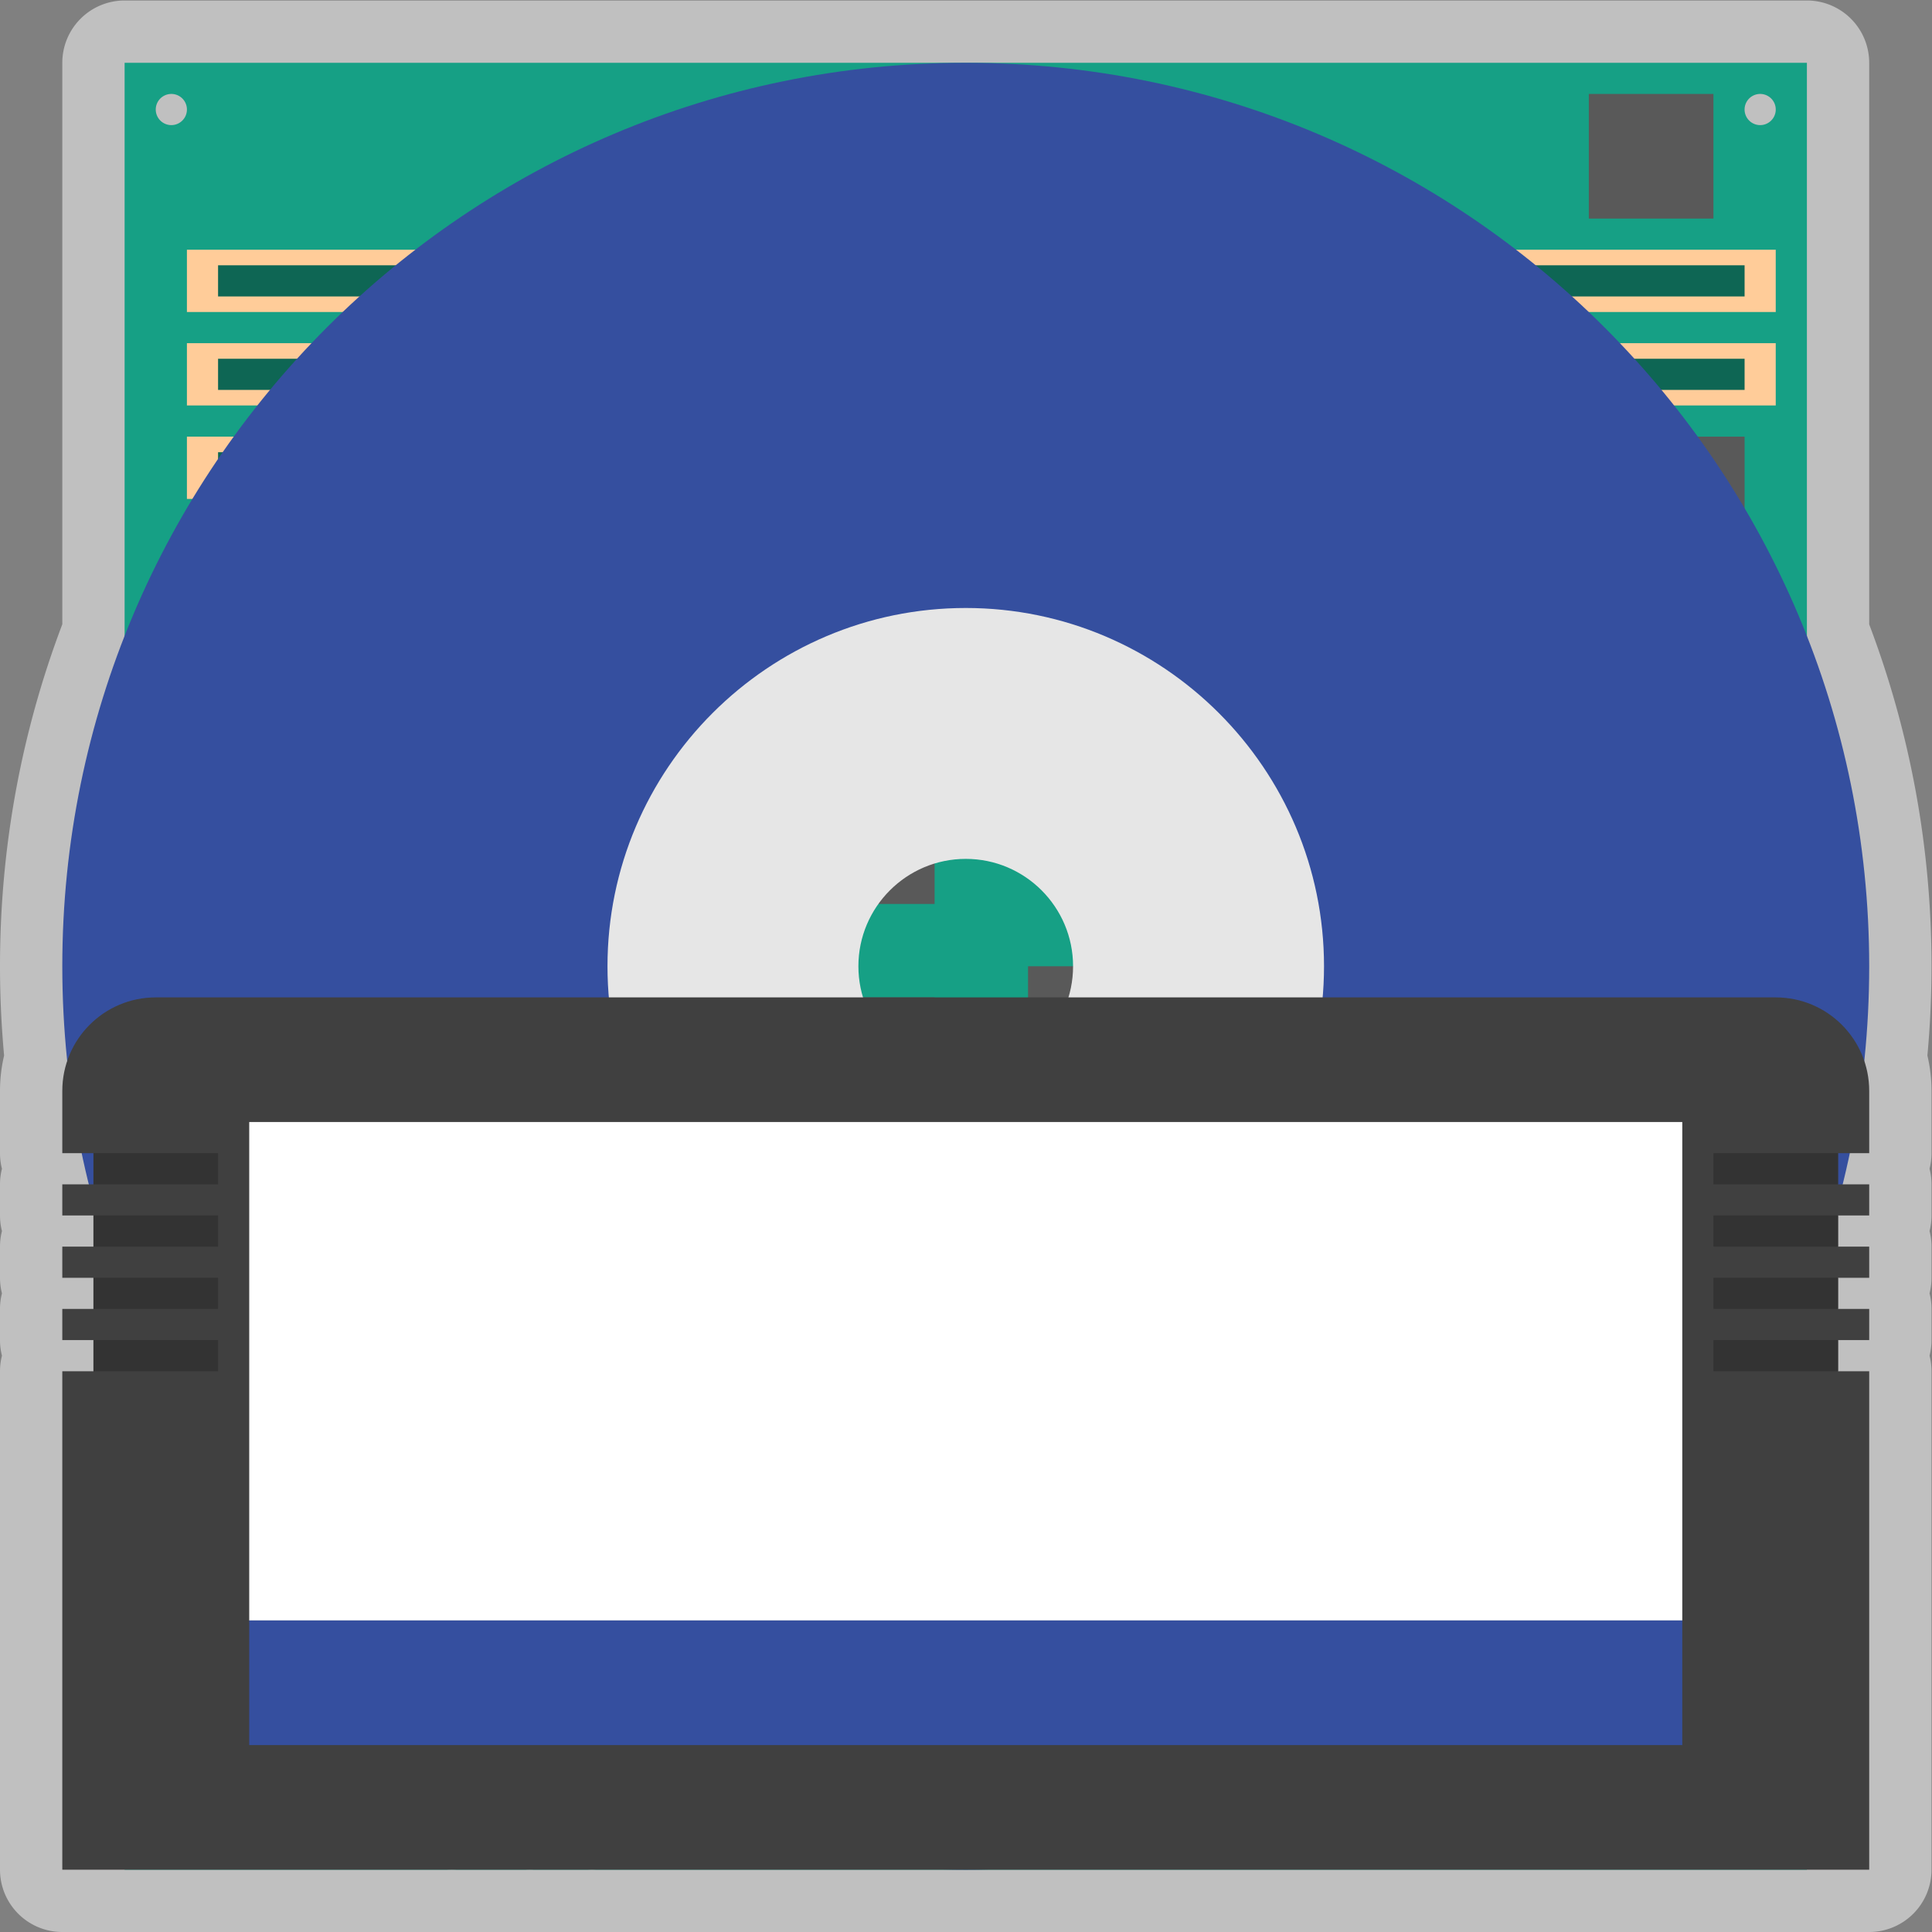 <svg xmlns="http://www.w3.org/2000/svg" xml:space="preserve" width="330.667" height="330.667"><rect width="100%" height="100%" fill="#808080" stroke="none"/><defs><clipPath id="a" clipPathUnits="userSpaceOnUse"><path d="M0 256h256V0H0Z"/></clipPath><clipPath id="b" clipPathUnits="userSpaceOnUse"><path d="M4 252h248V4H4Z"/></clipPath></defs><g clip-path="url(#a)" transform="matrix(1.333 0 0 -1.333 -5.333 336)"><g clip-path="url(#b)" style="opacity:.5"><path d="M0 0c0 15.123-2.69 29.883-8 43.898V116a8 8 0 0 1-8 8h-216a8 8 0 0 1-8-8V43.905c-5.31-14.017-8-28.779-8-43.905 0-3.803.177-7.651.527-11.463A20 20 0 0 1-248-16v-8a8 8 0 0 1 .252-2 8 8 0 0 1-.252-2v-4a8 8 0 0 1 .252-2 8 8 0 0 1-.252-2v-4a8 8 0 0 1 .252-2 8 8 0 0 1-.252-2v-4a8 8 0 0 1 .252-2 8 8 0 0 1-.252-2v-64a8 8 0 0 1 8-8H-8a8 8 0 0 1 8 8v64c0 .69-.088 1.36-.252 2 .164.64.252 1.31.252 2v4c0 .69-.088 1.36-.252 2 .164.64.252 1.31.252 2v4c0 .69-.088 1.36-.252 2 .164.64.252 1.31.252 2v4c0 .69-.088 1.36-.252 2 .164.64.252 1.31.252 2v8c0 1.525-.177 3.045-.527 4.537C-.177-7.651 0-3.803 0 0" style="fill:#fff;fill-opacity:1;fill-rule:nonzero;stroke:none" transform="translate(252 128)"/></g><path d="M0 0a2 2 0 1 0 .001 4.001A2 2 0 0 0 0 0m0-220a2 2 0 1 0 .001 4.001A2 2 0 0 0 0-220M-204 0a2 2 0 1 0 .001 4.001A2 2 0 0 0-204 0m0-220a2 2 0 1 0 .001 4.001A2 2 0 0 0-204-220M6-108V8h-216v-232H6v72H2v16h4v12H2v16z" style="fill:#16a085;fill-opacity:1;fill-rule:nonzero;stroke:none" transform="translate(230 236)"/><path d="M112 16h-2v4h2z" style="fill:#666;fill-opacity:1;fill-rule:nonzero;stroke:none"/><path d="M116 16h-2v4h2z" style="fill:#e77f22;fill-opacity:1;fill-rule:nonzero;stroke:none"/><path d="M104 16h-2v4h2zm4 0h-2v4h2z" style="fill:#666;fill-opacity:1;fill-rule:nonzero;stroke:none"/><path d="M96 16h-2v4h2zm4 0h-2v4h2z" style="fill:#4b5da7;fill-opacity:1;fill-rule:nonzero;stroke:none"/><path d="M88 16h-2v4h2zm4 0h-2v4h2zm28 0h-2v4h2zm4 0h-2v4h2zm4 0h-2v4h2z" style="fill:#e77f22;fill-opacity:1;fill-rule:nonzero;stroke:none"/><path d="M232 212H132v8h100zm0-12H132v8h100zm-4-60h-80v12h80zm-100 72H28v8h100zm0-12H28v8h100zm0-12H28v8h100zm0-12H28v8h100z" style="fill:#fc9;fill-opacity:1;fill-rule:nonzero;stroke:none"/><path d="M224 144h-72v4h72z" style="fill:#cca37a;fill-opacity:1;fill-rule:nonzero;stroke:none"/><path d="M154 148h-2v4h2zm4 0h-2v4h2zm4 0h-2v4h2zm4 0h-2v4h2zm4 0h-2v4h2zm4 0h-2v4h2zm4 0h-2v4h2zm4 0h-2v4h2zm4 0h-2v4h2zm4 0h-2v4h2zm4 0h-2v4h2zm4 0h-2v4h2zm4 0h-2v4h2zm4 0h-2v4h2zm6 0h-2v4h2zm4 0h-2v4h2zm4 0h-2v4h2zm4 0h-2v4h2z" style="fill:#d9af63;fill-opacity:1;fill-rule:nonzero;stroke:none"/><path d="M154 144h-2v4h2zm4 0h-2v4h2zm4 0h-2v4h2zm4 0h-2v4h2zm4 0h-2v4h2zm4 0h-2v4h2zm4 0h-2v4h2zm4 0h-2v4h2zm4 0h-2v4h2zm4 0h-2v4h2zm4 0h-2v4h2zm4 0h-2v4h2zm4 0h-2v4h2zm4 0h-2v4h2zm6 0h-2v4h2zm4 0h-2v4h2zm4 0h-2v4h2zm4 0h-2v4h2z" style="fill:#a3834a;fill-opacity:1;fill-rule:nonzero;stroke:none"/><path d="M154 140h-2v4h2zm4 0h-2v4h2zm4 0h-2v4h2zm4 0h-2v4h2zm4 0h-2v4h2zm4 0h-2v4h2zm4 0h-2v4h2zm4 0h-2v4h2zm4 0h-2v4h2zm4 0h-2v4h2zm4 0h-2v4h2zm4 0h-2v4h2zm4 0h-2v4h2zm4 0h-2v4h2zm6 0h-2v4h2zm4 0h-2v4h2zm4 0h-2v4h2zm4 0h-2v4h2z" style="fill:#d9af63;fill-opacity:1;fill-rule:nonzero;stroke:none"/><path d="M124 214H32v4h92zm0-12H32v4h92zm104 12h-92v4h92zm0-12h-92v4h92zm-104-12H32v4h92z" style="fill:#0e6654;fill-opacity:1;fill-rule:nonzero;stroke:none"/><path d="M124 178H32v4h92z" style="fill:#4c4c4c;fill-opacity:1;fill-rule:nonzero;stroke:none"/><path d="M168 164h-28v28h28zm40 0h-28v28h28zm20 8h-12v24h12zm-4 52h-16v16h16zM68 116H32v36h36zm32 16H76v24h24zm24 4h-12v20h12zm0-20h-12v8h12zm-12-28h-8v20h8zm12 0h-8v20h8zm40 12h-28v28h28zM36 68h-8v24h8zm12 0h-8v24h8zm12 0h-8v24h8zm12 0h-8v24h8zm12 0h-8v24h8zm12 8h-8v8h8zm12 0h-8v8h8zm12 0h-8v8h8zm12 0h-8v8h8zm-36-8h-8v4h8zm12 0h-8v4h8zm12 0h-8v4h8zm12 0h-8v4h8zm-4 96h-16v8h16zm-20 0H92v8h16zm-20 0H72v8h16zm-32 0h-8v8h8zm-24 0h-8v8h8zm36 0h-8v8h8zm-24 0h-8v8h8zM156 44h-8v20h8zm16 0h-8v20h8zm20-24h-8v20h8zm16 0h-8v20h8z" style="fill:#595959;fill-opacity:1;fill-rule:nonzero;stroke:none"/><path d="M80 52H68v12h12z" style="fill:#b3b3b3;fill-opacity:1;fill-rule:nonzero;stroke:none"/><path d="M0 0a4 4 0 1 0-8 0 4 4 0 0 0 8 0" style="fill:#595959;fill-opacity:1;fill-rule:nonzero;stroke:none" transform="translate(78 58)"/><path d="M228 24h-12v12h12z" style="fill:#b3b3b3;fill-opacity:1;fill-rule:nonzero;stroke:none"/><path d="M0 0a4 4 0 1 0-8 0 4 4 0 0 0 8 0" style="fill:#354f9f;fill-opacity:1;fill-rule:nonzero;stroke:none" transform="translate(226 30)"/><path d="M92 48h-8v16h8zm36 0h-12v12h12z" style="fill:#595959;fill-opacity:1;fill-rule:nonzero;stroke:none"/><path d="M0 0a4 4 0 1 0-8 0 4 4 0 0 0 8 0" style="fill:#ccc;fill-opacity:1;fill-rule:nonzero;stroke:none" transform="translate(64 44)"/><path d="M0 0a4 4 0 1 0-8 0 4 4 0 0 0 8 0" style="fill:#ccc;fill-opacity:1;fill-rule:nonzero;stroke:none" transform="translate(64 32)"/><path d="M0 0a6 6 0 0 0-12 0A6 6 0 0 0 0 0" style="fill:#ccc;fill-opacity:1;fill-rule:nonzero;stroke:none" transform="translate(68 18)"/><path d="M0 0a4 4 0 1 0-8 0 4 4 0 0 0 8 0" style="fill:#ccc;fill-opacity:1;fill-rule:nonzero;stroke:none" transform="translate(76 16)"/><path d="M0 0a4 4 0 1 0-8 0 4 4 0 0 0 8 0" style="fill:#ccc;fill-opacity:1;fill-rule:nonzero;stroke:none" transform="translate(84 16)"/><path d="M0 0a2 2 0 1 0-4.001.001A2 2 0 0 0 0 0" style="fill:#ccc;fill-opacity:1;fill-rule:nonzero;stroke:none" transform="translate(72 38)"/><path d="M0 0a2 2 0 1 0-4.001.001A2 2 0 0 0 0 0" style="fill:#ccc;fill-opacity:1;fill-rule:nonzero;stroke:none" transform="translate(72 46)"/><path d="M0 0a2 2 0 1 0-4.001.001A2 2 0 0 0 0 0" style="fill:#ccc;fill-opacity:1;fill-rule:nonzero;stroke:none" transform="translate(80 46)"/><path d="M0 0a2 2 0 1 0-4.001.001A2 2 0 0 0 0 0" style="fill:#ccc;fill-opacity:1;fill-rule:nonzero;stroke:none" transform="translate(80 38)"/><path d="M0 0a2 2 0 1 0-4.001.001A2 2 0 0 0 0 0" style="fill:#ccc;fill-opacity:1;fill-rule:nonzero;stroke:none" transform="translate(88 38)"/><path d="M0 0a2 2 0 1 0-4.001.001A2 2 0 0 0 0 0" style="fill:#ccc;fill-opacity:1;fill-rule:nonzero;stroke:none" transform="translate(96 38)"/><path d="M0 0a2 2 0 0 0-2 2v4a2 2 0 0 0 4 0V2a2 2 0 0 0-2-2" style="fill:#ccc;fill-opacity:1;fill-rule:nonzero;stroke:none" transform="translate(186 84)"/><path d="M0 0a2 2 0 0 0-2 2v4a2 2 0 0 0 4 0V2a2 2 0 0 0-2-2" style="fill:#ccc;fill-opacity:1;fill-rule:nonzero;stroke:none" transform="translate(186 104)"/><path d="M0 0a2 2 0 0 0-2 2v4a2 2 0 0 0 4 0V2a2 2 0 0 0-2-2" style="fill:#ccc;fill-opacity:1;fill-rule:nonzero;stroke:none" transform="translate(226 104)"/><path d="M0 0a2 2 0 0 0-2 2v4a2 2 0 0 0 4 0V2a2 2 0 0 0-2-2" style="fill:#ccc;fill-opacity:1;fill-rule:nonzero;stroke:none" transform="translate(186 120)"/><path d="M52 24H24v4h28zm0 8H24v4h28zm0 8H24v4h28zm0 8H24v4h28zm0 8H24v4h28z" style="fill:#595959;fill-opacity:1;fill-rule:nonzero;stroke:none"/><path d="M52 24h-8v36h8zm88-8h-4v24h4zm8 0h-4v24h4zm8 0h-4v24h4zm8 0h-4v24h4zm8 0h-4v24h4z" style="fill:#4c4c4c;fill-opacity:1;fill-rule:nonzero;stroke:none"/><path d="M144 16h-4v24h4zm8 0h-4v24h4zm8 0h-4v24h4zm8 0h-4v24h4zm8 0h-4v24h4z" style="fill:#333;fill-opacity:1;fill-rule:nonzero;stroke:none"/><path d="M180 16h-4v24h4z" style="fill:#4c4c4c;fill-opacity:1;fill-rule:nonzero;stroke:none"/><path d="M0 0c-23.993 0-43.505 19.518-43.505 43.505S-23.993 87.01 0 87.01c23.987 0 43.5-19.517 43.5-43.505C43.5 19.518 23.987 0 0 0m0 159.505c-64.071 0-116-51.934-116-116s51.929-116 116-116c64.051 0 116 51.934 116 116s-51.949 116-116 116" style="fill:#354f9f;fill-opacity:1;fill-rule:nonzero;stroke:none" transform="translate(128 84.495)"/><path d="M0 0c-7.596 0-13.786 6.176-13.786 13.775 0 7.605 6.19 13.786 13.786 13.786 7.6 0 13.777-6.181 13.777-13.786C13.777 6.176 7.6 0 0 0m.001 59.775c-25.364 0-46.003-20.65-46.003-46 0-25.348 20.639-46 46.003-46 25.337 0 45.997 20.652 45.997 46 0 25.35-20.66 46-45.997 46" style="fill:#e6e6e6;fill-opacity:1;fill-rule:nonzero;stroke:none" transform="translate(128.002 114.225)"/><path d="M0 0v4h4v4H0v4h4v4H0v4h4v4H0v4h4v8c0 6.627-5.373 12-12 12h-208c-6.627 0-12-5.373-12-12v-8h4v-4h-4v-4h4v-4h-4v-4h4V8h-4V4h4V0h-4v-64H4V0Z" style="fill:#404040;fill-opacity:1;fill-rule:nonzero;stroke:none" transform="translate(240 76)"/><path d="M220 44H36v64h184z" style="fill:#fff;fill-opacity:1;fill-rule:nonzero;stroke:none"/><path d="M220 28H36v16h184z" style="fill:#354f9f;fill-opacity:1;fill-rule:nonzero;stroke:none"/><path d="M32 100H16v4h16zm0-8H16v4h16zm0-8H16v4h16zm0-8H16v4h16zm208 24h-16v4h16zm0-8h-16v4h16zm0-8h-16v4h16zm0-8h-16v4h16z" style="fill:#333;fill-opacity:1;fill-rule:nonzero;stroke:none"/></g></svg>